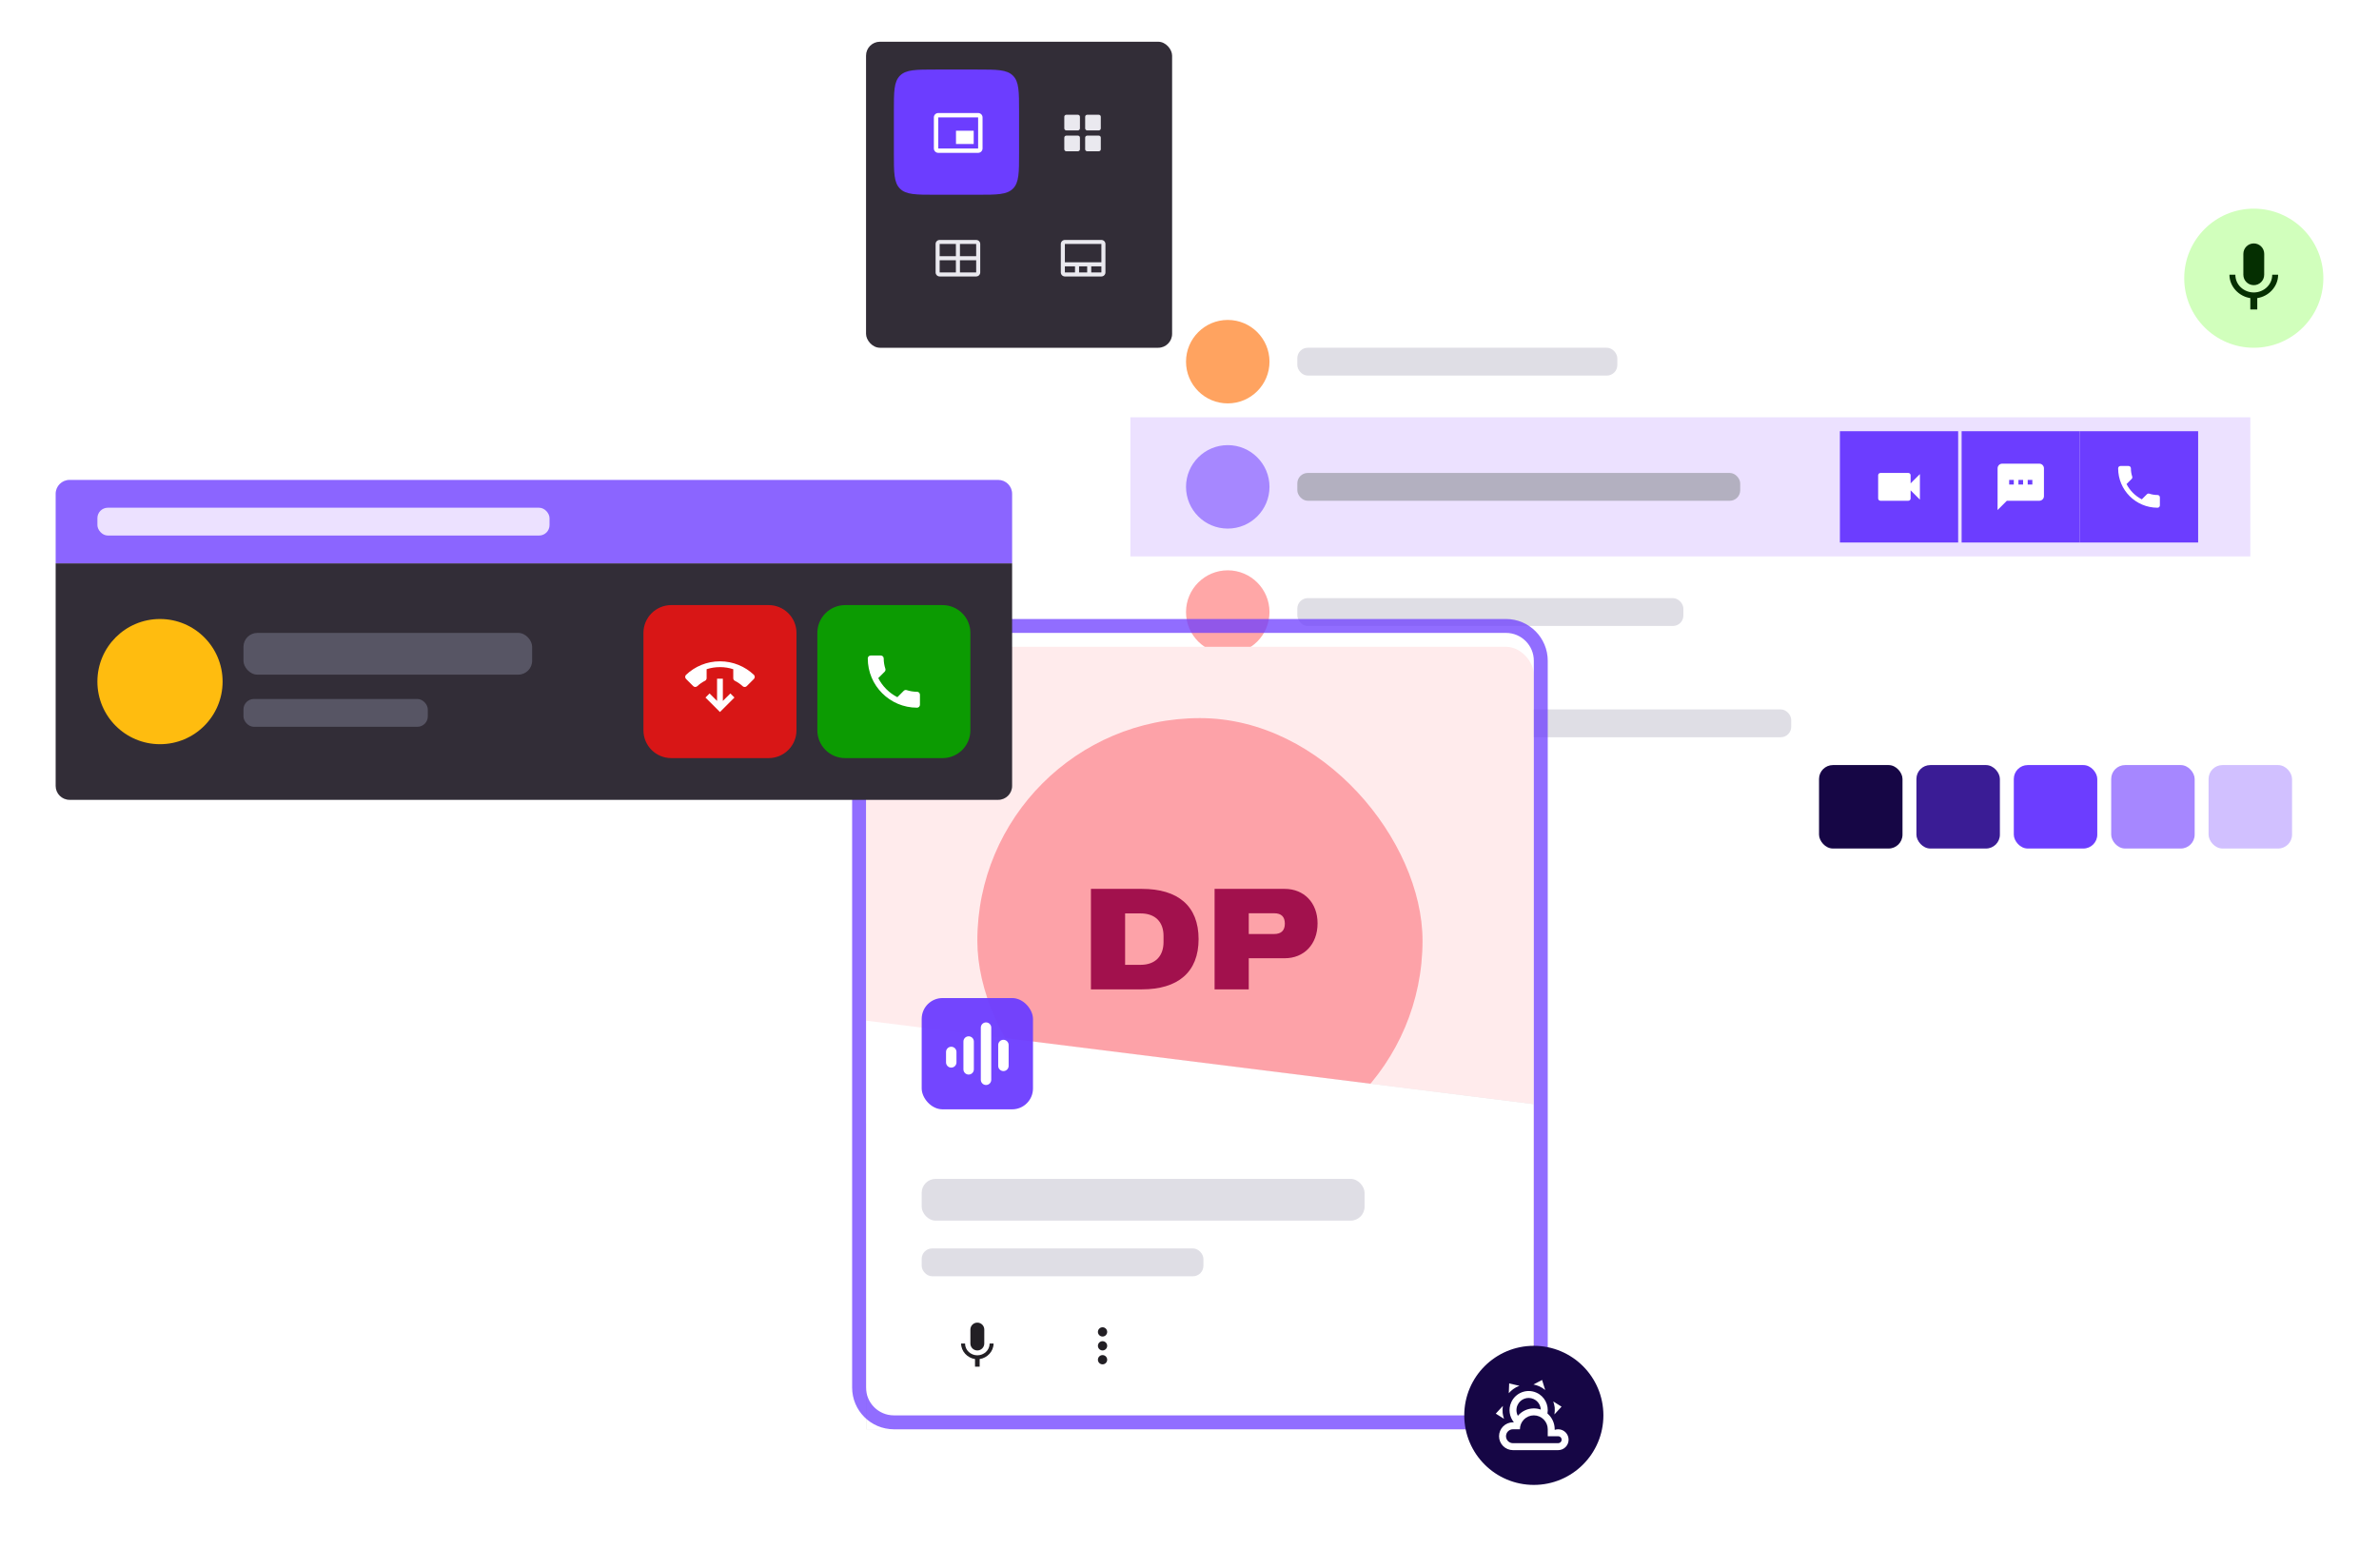 <svg width="684" height="451" viewBox="0 0 684 451" fill="none" xmlns="http://www.w3.org/2000/svg">
<g filter="url(#filter0_d)">
<rect x="325" y="78" width="322" height="152" rx="4" fill="white"/>
<circle cx="353" cy="102" r="12" fill="#FFA360"/>
<rect x="373" y="98" width="92" height="8" rx="3" fill="#DFDEE5"/>
<rect width="322" height="40" transform="translate(325 118)" fill="#ECE1FF"/>
<circle cx="353" cy="138" r="12" fill="#A687FF"/>
<rect x="373" y="134" width="127.336" height="8" rx="3" fill="#B3B0C0"/>
<rect width="34" height="32" transform="translate(529 122)" fill="#6C3DFF"/>
<path d="M549.333 137V134.667C549.333 134.3 549.033 134 548.667 134H540.667C540.3 134 540 134.3 540 134.667V141.333C540 141.7 540.3 142 540.667 142H548.667C549.033 142 549.333 141.7 549.333 141.333V139L552 141.667V134.333L549.333 137Z" fill="white"/>
<g filter="url(#filter1_i)">
<rect width="34" height="32" transform="translate(563 122)" fill="#6C3DFF"/>
<path d="M585.333 131.333H574.667C573.933 131.333 573.34 131.933 573.34 132.667L573.333 144.667L576 142H585.333C586.067 142 586.667 141.4 586.667 140.667V132.667C586.667 131.933 586.067 131.333 585.333 131.333ZM578 137.333H576.667V136H578V137.333ZM580.667 137.333H579.333V136H580.667V137.333ZM583.333 137.333H582V136H583.333V137.333Z" fill="white"/>
</g>
<g filter="url(#filter2_i)">
<rect width="34" height="32" transform="translate(597 122)" fill="#6C3DFF"/>
<path d="M610.413 137.193C611.373 139.08 612.92 140.62 614.807 141.587L616.273 140.12C616.453 139.94 616.72 139.88 616.953 139.96C617.7 140.207 618.507 140.34 619.333 140.34C619.7 140.34 620 140.64 620 141.007V143.333C620 143.7 619.7 144 619.333 144C613.073 144 608 138.927 608 132.667C608 132.3 608.3 132 608.667 132H611C611.367 132 611.667 132.3 611.667 132.667C611.667 133.5 611.8 134.3 612.047 135.047C612.12 135.28 612.067 135.54 611.88 135.727L610.413 137.193Z" fill="white"/>
</g>
<circle cx="353" cy="174" r="12" fill="#FFA7A7"/>
<rect x="373" y="170" width="111" height="8" rx="3" fill="#DFDEE5"/>
<circle cx="353" cy="206" r="12" fill="#FFCE1C"/>
<rect x="373" y="202" width="142" height="8" rx="3" fill="#DFDEE5"/>
</g>
<g filter="url(#filter3_d)">
<rect x="249" y="10" width="88" height="88" rx="4" fill="#322D37"/>
<path d="M306.583 31C306.261 31 306 31.261 306 31.583V34.917C306 35.239 306.261 35.5 306.583 35.5H309.917C310.239 35.5 310.5 35.239 310.5 34.917V31.583C310.5 31.261 310.239 31 309.917 31H306.583Z" fill="#EAE9EF"/>
<path d="M306.583 37C306.261 37 306 37.261 306 37.583V40.917C306 41.239 306.261 41.5 306.583 41.5H309.917C310.239 41.5 310.5 41.239 310.5 40.917V37.583C310.5 37.261 310.239 37 309.917 37H306.583Z" fill="#EAE9EF"/>
<path d="M312 31.583C312 31.261 312.261 31 312.583 31H315.917C316.239 31 316.5 31.261 316.5 31.583V34.917C316.5 35.239 316.239 35.5 315.917 35.5H312.583C312.261 35.5 312 35.239 312 34.917V31.583Z" fill="#EAE9EF"/>
<path d="M312.583 37C312.261 37 312 37.261 312 37.583V40.917C312 41.239 312.261 41.5 312.583 41.5H315.917C316.239 41.5 316.5 41.239 316.5 40.917V37.583C316.5 37.261 316.239 37 315.917 37H312.583Z" fill="#EAE9EF"/>
<path d="M257 30C257 24.343 257 21.515 258.757 19.757C260.515 18 263.343 18 269 18H281C286.657 18 289.485 18 291.243 19.757C293 21.515 293 24.343 293 30V42C293 47.657 293 50.485 291.243 52.243C289.485 54 286.657 54 281 54H269C263.343 54 260.515 54 258.757 52.243C257 50.485 257 47.657 257 42V30Z" fill="#6C3DFF"/>
<path d="M279.955 35.591H274.864V39.409H279.955V35.591ZM282.5 40.682V31.76C282.5 31.06 281.927 30.5 281.227 30.5H269.773C269.073 30.5 268.5 31.06 268.5 31.76V40.682C268.5 41.382 269.073 41.955 269.773 41.955H281.227C281.927 41.955 282.5 41.382 282.5 40.682ZM281.227 40.694H269.773V31.754H281.227V40.694Z" fill="white"/>
<path fill-rule="evenodd" clip-rule="evenodd" d="M317.833 76.333C317.833 76.975 317.308 77.5 316.667 77.5H306.167C305.525 77.5 305 76.975 305 76.333V68.155C305 67.513 305.525 67 306.167 67H316.667C317.308 67 317.833 67.513 317.833 68.155V76.333ZM312.583 76.345H310.25V74.583H312.583V76.345ZM313.75 76.345V74.583H316.667V76.345H313.75ZM316.667 73.417V68.149H306.167V73.417H316.667ZM309.083 74.583V76.345H306.167V74.583H309.083Z" fill="#EAE9EF"/>
<path fill-rule="evenodd" clip-rule="evenodd" d="M281.833 76.333V68.155C281.833 67.513 281.308 67 280.667 67H270.167C269.525 67 269 67.513 269 68.155V76.333C269 76.975 269.525 77.5 270.167 77.5H280.667C281.308 77.5 281.833 76.975 281.833 76.333ZM276 76.345H280.667V72.833H276V76.345ZM274.833 76.345V72.833H270.167V76.345H274.833ZM276 71.667H280.667V68.149H276V71.667ZM274.833 68.149V71.667H270.167V68.149H274.833Z" fill="#EAE9EF"/>
</g>
<g filter="url(#filter4_d)">
<g filter="url(#filter5_d)">
<rect x="249" y="180" width="192" height="225" rx="8" fill="#FFEBEC"/>
<rect x="281" y="200.5" width="128" height="128" rx="64" fill="#FDA2A8"/>
<path d="M313.66 278.5H328.318C338.65 278.5 344.614 273.586 344.614 264.052C344.614 254.476 338.65 249.604 328.318 249.604H313.66V278.5ZM323.488 271.444V256.66H327.94C332.224 256.66 334.534 259.18 334.534 263.128V264.892C334.534 268.882 332.224 271.444 327.94 271.444H323.488ZM349.211 278.5H359.039V269.554H369.371C374.873 269.554 378.821 265.606 378.821 259.516C378.821 253.636 374.957 249.604 369.371 249.604H349.211V278.5ZM359.039 262.582V256.618H366.347C368.405 256.618 369.413 257.626 369.413 259.6C369.413 261.574 368.363 262.582 366.347 262.582H359.039Z" fill="#A2114D"/>
<g clip-path="url(#clip0)">
<g filter="url(#filter6_d)">
<path d="M249 293.5L441 317.5V411H249V293.5Z" fill="url(#paint0_linear)"/>
<path d="M249 293.5L441 317.5V411H249V293.5Z" fill="white"/>
</g>
<rect x="265" y="333" width="127.336" height="12" rx="4" fill="#DFDEE5"/>
<rect x="265" y="353" width="81" height="8" rx="3" fill="#DFDEE5"/>
<g clip-path="url(#clip1)">
<rect x="265" y="365" width="32" height="32" rx="6" fill="white" fill-opacity="0.25"/>
<path d="M281 382.333C282.107 382.333 282.993 381.44 282.993 380.333L283 376.333C283 375.227 282.107 374.333 281 374.333C279.893 374.333 279 375.227 279 376.333V380.333C279 381.44 279.893 382.333 281 382.333ZM284.533 380.333C284.533 382.333 282.84 383.733 281 383.733C279.16 383.733 277.467 382.333 277.467 380.333H276.333C276.333 382.607 278.147 384.487 280.333 384.813V387H281.667V384.813C283.853 384.493 285.667 382.613 285.667 380.333H284.533Z" fill="#221F24"/>
<g filter="url(#filter7_d)">
<rect x="301" y="365" width="32" height="32" rx="6" fill="white" fill-opacity="0.25"/>
<path d="M317 378.333C317.733 378.333 318.333 377.733 318.333 377C318.333 376.267 317.733 375.667 317 375.667C316.267 375.667 315.667 376.267 315.667 377C315.667 377.733 316.267 378.333 317 378.333ZM317 379.667C316.267 379.667 315.667 380.267 315.667 381C315.667 381.733 316.267 382.333 317 382.333C317.733 382.333 318.333 381.733 318.333 381C318.333 380.267 317.733 379.667 317 379.667ZM317 383.667C316.267 383.667 315.667 384.267 315.667 385C315.667 385.733 316.267 386.333 317 386.333C317.733 386.333 318.333 385.733 318.333 385C318.333 384.267 317.733 383.667 317 383.667Z" fill="#221F24"/>
</g>
</g>
<rect x="265" y="281" width="32" height="32" rx="6" fill="#6C3DFF" fill-opacity="0.95"/>
<path d="M290 300.5C290 301.328 289.328 302 288.5 302C287.672 302 287 301.328 287 300.5L287 294.5C287 293.672 287.672 293 288.5 293C289.328 293 290 293.672 290 294.5V300.5Z" fill="white"/>
<path d="M275 299.5C275 300.328 274.328 301 273.5 301C272.672 301 272 300.328 272 299.5L272 296.5C272 295.672 272.672 295 273.5 295C274.328 295 275 295.672 275 296.5L275 299.5Z" fill="white"/>
<path d="M285 304.5C285 305.328 284.328 306 283.5 306C282.672 306 282 305.328 282 304.5L282 289.5C282 288.672 282.672 288 283.5 288C284.328 288 285 288.672 285 289.5L285 304.5Z" fill="white"/>
<path d="M280 301.5C280 302.328 279.328 303 278.5 303C277.672 303 277 302.328 277 301.5L277 293.5C277 292.672 277.672 292 278.5 292C279.328 292 280 292.672 280 293.5L280 301.5Z" fill="white"/>
</g>
</g>
<rect x="2" y="-2" width="196" height="229" rx="10" transform="matrix(-1 0 0 1 445 180)" stroke="#6C3DFF" stroke-opacity="0.75" stroke-width="4"/>
</g>
<g filter="url(#filter8_d)">
<rect x="635" y="218" width="24" height="24" rx="4" fill="#D1C0FF"/>
<rect x="607" y="218" width="24" height="24" rx="4" fill="#A687FF"/>
<rect x="579" y="218" width="24" height="24" rx="4" fill="#6C3DFF"/>
<rect x="551" y="218" width="24" height="24" rx="4" fill="#3A1C95"/>
<rect x="523" y="218" width="24" height="24" rx="4" fill="#160645"/>
</g>
<g filter="url(#filter9_d)">
<path d="M16 140C16 137.791 17.791 136 20 136H287C289.209 136 291 137.791 291 140V160H16V140Z" fill="#8B65FF"/>
<rect x="28" y="144" width="130" height="8" rx="3" fill="#ECE1FF"/>
<path d="M16 160H291V224C291 226.209 289.209 228 287 228H20C17.791 228 16 226.209 16 224V160Z" fill="#322D37"/>
<circle cx="46" cy="194" r="18" fill="#FFBC0F"/>
<rect x="70" y="180" width="83" height="12" rx="4" fill="#575564"/>
<rect x="70" y="199" width="53" height="8" rx="3" fill="#575564"/>
<path d="M185 180C185 175.582 188.582 172 193 172H221C225.418 172 229 175.582 229 180V208C229 212.418 225.418 216 221 216H193C188.582 216 185 212.418 185 208V180Z" fill="#D81616"/>
<path d="M207 189.833C205.667 189.833 204.375 190.042 203.167 190.433V193.017C203.167 193.342 202.975 193.633 202.7 193.767C201.883 194.175 201.142 194.7 200.483 195.308C200.333 195.458 200.125 195.542 199.9 195.542C199.667 195.542 199.458 195.45 199.308 195.3L197.242 193.233C197.092 193.092 197 192.883 197 192.65C197 192.417 197.092 192.208 197.242 192.058C199.783 189.65 203.217 188.167 207 188.167C210.783 188.167 214.217 189.65 216.758 192.058C216.908 192.208 217 192.417 217 192.65C217 192.883 216.908 193.092 216.758 193.242L214.692 195.308C214.542 195.458 214.333 195.55 214.1 195.55C213.875 195.55 213.667 195.458 213.517 195.317C212.858 194.7 212.108 194.183 211.292 193.775C211.017 193.642 210.825 193.358 210.825 193.025V190.442C209.625 190.042 208.333 189.833 207 189.833Z" fill="white"/>
<path d="M209.992 197.408L207.833 199.558V193.167H206.167V199.558L204.008 197.408L202.833 198.583L207 202.75L211.167 198.583L209.992 197.408Z" fill="white"/>
<path d="M235 180C235 175.582 238.582 172 243 172H271C275.418 172 279 175.582 279 180V208C279 212.418 275.418 216 271 216H243C238.582 216 235 212.418 235 208V180Z" fill="#0C9B02"/>
<path d="M252.517 192.992C253.717 195.35 255.65 197.275 258.008 198.483L259.842 196.65C260.067 196.425 260.4 196.35 260.692 196.45C261.625 196.758 262.633 196.925 263.667 196.925C264.125 196.925 264.5 197.3 264.5 197.758V200.667C264.5 201.125 264.125 201.5 263.667 201.5C255.842 201.5 249.5 195.158 249.5 187.333C249.5 186.875 249.875 186.5 250.333 186.5H253.25C253.708 186.5 254.083 186.875 254.083 187.333C254.083 188.375 254.25 189.375 254.558 190.308C254.65 190.6 254.583 190.925 254.35 191.158L252.517 192.992Z" fill="white"/>
</g>
<g filter="url(#filter10_d)">
<circle cx="648" cy="78" r="20" fill="#D1FFBC"/>
<path d="M648 80C649.66 80 650.99 78.66 650.99 77L651 71C651 69.34 649.66 68 648 68C646.34 68 645 69.34 645 71V77C645 78.66 646.34 80 648 80ZM653.3 77C653.3 80 650.76 82.1 648 82.1C645.24 82.1 642.7 80 642.7 77H641C641 80.41 643.72 83.23 647 83.72V87H649V83.72C652.28 83.24 655 80.42 655 77H653.3Z" fill="#052F01"/>
</g>
<g filter="url(#filter11_d)">
<circle cx="441" cy="405" r="20" fill="#160645"/>
<path d="M441.74 398.47C444.1 399.5 445.35 402.03 444.92 404.46C446.19 405.56 447 407.19 447 409V409.17C447.31 409.06 447.65 409 448 409C448.796 409 449.559 409.316 450.121 409.879C450.684 410.441 451 411.204 451 412C451 412.796 450.684 413.559 450.121 414.121C449.559 414.684 448.796 415 448 415H435C433.939 415 432.922 414.579 432.172 413.828C431.421 413.078 431 412.061 431 411C431 409.939 431.421 408.922 432.172 408.172C432.922 407.421 433.939 407 435 407H435.27C434 405.45 433.6 403.24 434.5 401.26C435.72 398.5 438.97 397.24 441.74 398.47ZM440.93 400.3C439.16 399.5 437.09 400.31 436.31 402.07C435.85 403.09 435.93 404.22 436.41 405.13C437.5 403.83 439.16 403 441 403C441.7 403 442.38 403.12 443 403.34C442.94 402.06 442.18 400.86 440.93 400.3ZM442.55 396.64C442 396.4 441.45 396.23 440.88 396.12L443.37 394.82L444.27 397.71C443.76 397.29 443.19 396.93 442.55 396.64ZM435.09 397.44C434.6 397.79 434.17 398.19 433.8 398.63L433.91 395.82L436.87 396.5C436.25 396.71 435.65 397.03 435.09 397.44ZM447 402.71C446.91 402.12 446.78 401.55 446.59 401L448.97 402.5L446.92 404.73C447.03 404.08 447.05 403.4 447 402.71ZM432.04 404.3C432.11 404.9 432.24 405.47 432.43 406L430.06 404.5L432.1 402.28C432 402.93 431.97 403.61 432.04 404.3ZM448 411H445V409C445 407.939 444.579 406.922 443.828 406.172C443.078 405.421 442.061 405 441 405C439.939 405 438.922 405.421 438.172 406.172C437.421 406.922 437 407.939 437 409H435C434.47 409 433.961 409.211 433.586 409.586C433.211 409.961 433 410.47 433 411C433 411.531 433.211 412.039 433.586 412.414C433.961 412.789 434.47 413 435 413H448C448.265 413 448.52 412.895 448.707 412.707C448.895 412.52 449 412.265 449 412C449 411.735 448.895 411.48 448.707 411.293C448.52 411.105 448.265 411 448 411Z" fill="white"/>
</g>
<defs>
<filter id="filter0_d" x="317" y="72" width="338" height="168" filterUnits="userSpaceOnUse" color-interpolation-filters="sRGB">
<feFlood flood-opacity="0" result="BackgroundImageFix"/>
<feColorMatrix in="SourceAlpha" type="matrix" values="0 0 0 0 0 0 0 0 0 0 0 0 0 0 0 0 0 0 127 0"/>
<feOffset dy="2"/>
<feGaussianBlur stdDeviation="4"/>
<feColorMatrix type="matrix" values="0 0 0 0 0.024 0 0 0 0 0.024 0 0 0 0 0.063 0 0 0 0.25 0"/>
<feBlend mode="normal" in2="BackgroundImageFix" result="effect1_dropShadow"/>
<feBlend mode="normal" in="SourceGraphic" in2="effect1_dropShadow" result="shape"/>
</filter>
<filter id="filter1_i" x="563" y="122" width="34" height="32" filterUnits="userSpaceOnUse" color-interpolation-filters="sRGB">
<feFlood flood-opacity="0" result="BackgroundImageFix"/>
<feBlend mode="normal" in="SourceGraphic" in2="BackgroundImageFix" result="shape"/>
<feColorMatrix in="SourceAlpha" type="matrix" values="0 0 0 0 0 0 0 0 0 0 0 0 0 0 0 0 0 0 127 0" result="hardAlpha"/>
<feOffset dx="1"/>
<feComposite in2="hardAlpha" operator="arithmetic" k2="-1" k3="1"/>
<feColorMatrix type="matrix" values="0 0 0 0 0 0 0 0 0 0.035 0 0 0 0 0.69 0 0 0 1 0"/>
<feBlend mode="normal" in2="shape" result="effect1_innerShadow"/>
</filter>
<filter id="filter2_i" x="597" y="122" width="34" height="32" filterUnits="userSpaceOnUse" color-interpolation-filters="sRGB">
<feFlood flood-opacity="0" result="BackgroundImageFix"/>
<feBlend mode="normal" in="SourceGraphic" in2="BackgroundImageFix" result="shape"/>
<feColorMatrix in="SourceAlpha" type="matrix" values="0 0 0 0 0 0 0 0 0 0 0 0 0 0 0 0 0 0 127 0" result="hardAlpha"/>
<feOffset dx="1"/>
<feComposite in2="hardAlpha" operator="arithmetic" k2="-1" k3="1"/>
<feColorMatrix type="matrix" values="0 0 0 0 0 0 0 0 0 0.035 0 0 0 0 0.69 0 0 0 1 0"/>
<feBlend mode="normal" in2="shape" result="effect1_innerShadow"/>
</filter>
<filter id="filter3_d" x="237" y="0" width="112" height="112" filterUnits="userSpaceOnUse" color-interpolation-filters="sRGB">
<feFlood flood-opacity="0" result="BackgroundImageFix"/>
<feColorMatrix in="SourceAlpha" type="matrix" values="0 0 0 0 0 0 0 0 0 0 0 0 0 0 0 0 0 0 127 0"/>
<feOffset dy="2"/>
<feGaussianBlur stdDeviation="6"/>
<feColorMatrix type="matrix" values="0 0 0 0 0.024 0 0 0 0 0.024 0 0 0 0 0.063 0 0 0 0.3 0"/>
<feBlend mode="normal" in2="BackgroundImageFix" result="effect1_dropShadow"/>
<feBlend mode="normal" in="SourceGraphic" in2="effect1_dropShadow" result="shape"/>
</filter>
<filter id="filter4_d" x="233" y="166" width="224" height="257" filterUnits="userSpaceOnUse" color-interpolation-filters="sRGB">
<feFlood flood-opacity="0" result="BackgroundImageFix"/>
<feColorMatrix in="SourceAlpha" type="matrix" values="0 0 0 0 0 0 0 0 0 0 0 0 0 0 0 0 0 0 127 0"/>
<feOffset dy="2"/>
<feGaussianBlur stdDeviation="6"/>
<feColorMatrix type="matrix" values="0 0 0 0 0.024 0 0 0 0 0.024 0 0 0 0 0.063 0 0 0 0.3 0"/>
<feBlend mode="normal" in2="BackgroundImageFix" result="effect1_dropShadow"/>
<feBlend mode="normal" in="SourceGraphic" in2="effect1_dropShadow" result="shape"/>
</filter>
<filter id="filter5_d" x="233" y="168" width="224" height="257" filterUnits="userSpaceOnUse" color-interpolation-filters="sRGB">
<feFlood flood-opacity="0" result="BackgroundImageFix"/>
<feColorMatrix in="SourceAlpha" type="matrix" values="0 0 0 0 0 0 0 0 0 0 0 0 0 0 0 0 0 0 127 0"/>
<feOffset dy="4"/>
<feGaussianBlur stdDeviation="8"/>
<feColorMatrix type="matrix" values="0 0 0 0 0.051 0 0 0 0 0.047 0 0 0 0 0.059 0 0 0 0.15 0"/>
<feBlend mode="normal" in2="BackgroundImageFix" result="effect1_dropShadow"/>
<feBlend mode="normal" in="SourceGraphic" in2="effect1_dropShadow" result="shape"/>
</filter>
<filter id="filter6_d" x="225" y="263.5" width="240" height="165.5" filterUnits="userSpaceOnUse" color-interpolation-filters="sRGB">
<feFlood flood-opacity="0" result="BackgroundImageFix"/>
<feColorMatrix in="SourceAlpha" type="matrix" values="0 0 0 0 0 0 0 0 0 0 0 0 0 0 0 0 0 0 127 0"/>
<feOffset dy="-6"/>
<feGaussianBlur stdDeviation="12"/>
<feColorMatrix type="matrix" values="0 0 0 0 0.051 0 0 0 0 0.047 0 0 0 0 0.059 0 0 0 0.1 0"/>
<feBlend mode="normal" in2="BackgroundImageFix" result="effect1_dropShadow"/>
<feBlend mode="normal" in="SourceGraphic" in2="effect1_dropShadow" result="shape"/>
</filter>
<filter id="filter7_d" x="298" y="362" width="38" height="38" filterUnits="userSpaceOnUse" color-interpolation-filters="sRGB">
<feFlood flood-opacity="0" result="BackgroundImageFix"/>
<feColorMatrix in="SourceAlpha" type="matrix" values="0 0 0 0 0 0 0 0 0 0 0 0 0 0 0 0 0 0 127 0"/>
<feOffset/>
<feGaussianBlur stdDeviation="1.5"/>
<feColorMatrix type="matrix" values="0 0 0 0 0.945 0 0 0 0 0.949 0 0 0 0 0.957 0 0 0 0.05 0"/>
<feBlend mode="normal" in2="BackgroundImageFix" result="effect1_dropShadow"/>
<feBlend mode="normal" in="SourceGraphic" in2="effect1_dropShadow" result="shape"/>
</filter>
<filter id="filter8_d" x="511" y="208" width="160" height="48" filterUnits="userSpaceOnUse" color-interpolation-filters="sRGB">
<feFlood flood-opacity="0" result="BackgroundImageFix"/>
<feColorMatrix in="SourceAlpha" type="matrix" values="0 0 0 0 0 0 0 0 0 0 0 0 0 0 0 0 0 0 127 0"/>
<feOffset dy="2"/>
<feGaussianBlur stdDeviation="6"/>
<feColorMatrix type="matrix" values="0 0 0 0 0.024 0 0 0 0 0.024 0 0 0 0 0.063 0 0 0 0.3 0"/>
<feBlend mode="normal" in2="BackgroundImageFix" result="effect1_dropShadow"/>
<feBlend mode="normal" in="SourceGraphic" in2="effect1_dropShadow" result="shape"/>
</filter>
<filter id="filter9_d" x="0" y="122" width="307" height="124" filterUnits="userSpaceOnUse" color-interpolation-filters="sRGB">
<feFlood flood-opacity="0" result="BackgroundImageFix"/>
<feColorMatrix in="SourceAlpha" type="matrix" values="0 0 0 0 0 0 0 0 0 0 0 0 0 0 0 0 0 0 127 0"/>
<feOffset dy="2"/>
<feGaussianBlur stdDeviation="8"/>
<feColorMatrix type="matrix" values="0 0 0 0 0.024 0 0 0 0 0.024 0 0 0 0 0.063 0 0 0 0.3 0"/>
<feBlend mode="normal" in2="BackgroundImageFix" result="effect1_dropShadow"/>
<feBlend mode="normal" in="SourceGraphic" in2="effect1_dropShadow" result="shape"/>
</filter>
<filter id="filter10_d" x="612" y="44" width="72" height="72" filterUnits="userSpaceOnUse" color-interpolation-filters="sRGB">
<feFlood flood-opacity="0" result="BackgroundImageFix"/>
<feColorMatrix in="SourceAlpha" type="matrix" values="0 0 0 0 0 0 0 0 0 0 0 0 0 0 0 0 0 0 127 0"/>
<feOffset dy="2"/>
<feGaussianBlur stdDeviation="8"/>
<feColorMatrix type="matrix" values="0 0 0 0 0.024 0 0 0 0 0.024 0 0 0 0 0.063 0 0 0 0.3 0"/>
<feBlend mode="normal" in2="BackgroundImageFix" result="effect1_dropShadow"/>
<feBlend mode="normal" in="SourceGraphic" in2="effect1_dropShadow" result="shape"/>
</filter>
<filter id="filter11_d" x="413" y="379" width="56" height="56" filterUnits="userSpaceOnUse" color-interpolation-filters="sRGB">
<feFlood flood-opacity="0" result="BackgroundImageFix"/>
<feColorMatrix in="SourceAlpha" type="matrix" values="0 0 0 0 0 0 0 0 0 0 0 0 0 0 0 0 0 0 127 0"/>
<feOffset dy="2"/>
<feGaussianBlur stdDeviation="4"/>
<feColorMatrix type="matrix" values="0 0 0 0 0.024 0 0 0 0 0.024 0 0 0 0 0.063 0 0 0 0.25 0"/>
<feBlend mode="normal" in2="BackgroundImageFix" result="effect1_dropShadow"/>
<feBlend mode="normal" in="SourceGraphic" in2="effect1_dropShadow" result="shape"/>
</filter>
<linearGradient id="paint0_linear" x1="308.024" y1="293.5" x2="308.024" y2="381.542" gradientUnits="userSpaceOnUse">
<stop stop-color="#0D0C0F" stop-opacity="0"/>
<stop offset="0.396" stop-color="#0D0C0F" stop-opacity="0.15"/>
<stop offset="0.693" stop-color="#0D0C0F" stop-opacity="0.25"/>
<stop offset="1" stop-color="#0D0C0F" stop-opacity="0.5"/>
</linearGradient>
<clipPath id="clip0">
<rect width="192" height="124" fill="white" transform="translate(249 281)"/>
</clipPath>
<clipPath id="clip1">
<rect width="68" height="32" fill="white" transform="translate(265 365)"/>
</clipPath>
</defs>
</svg>
